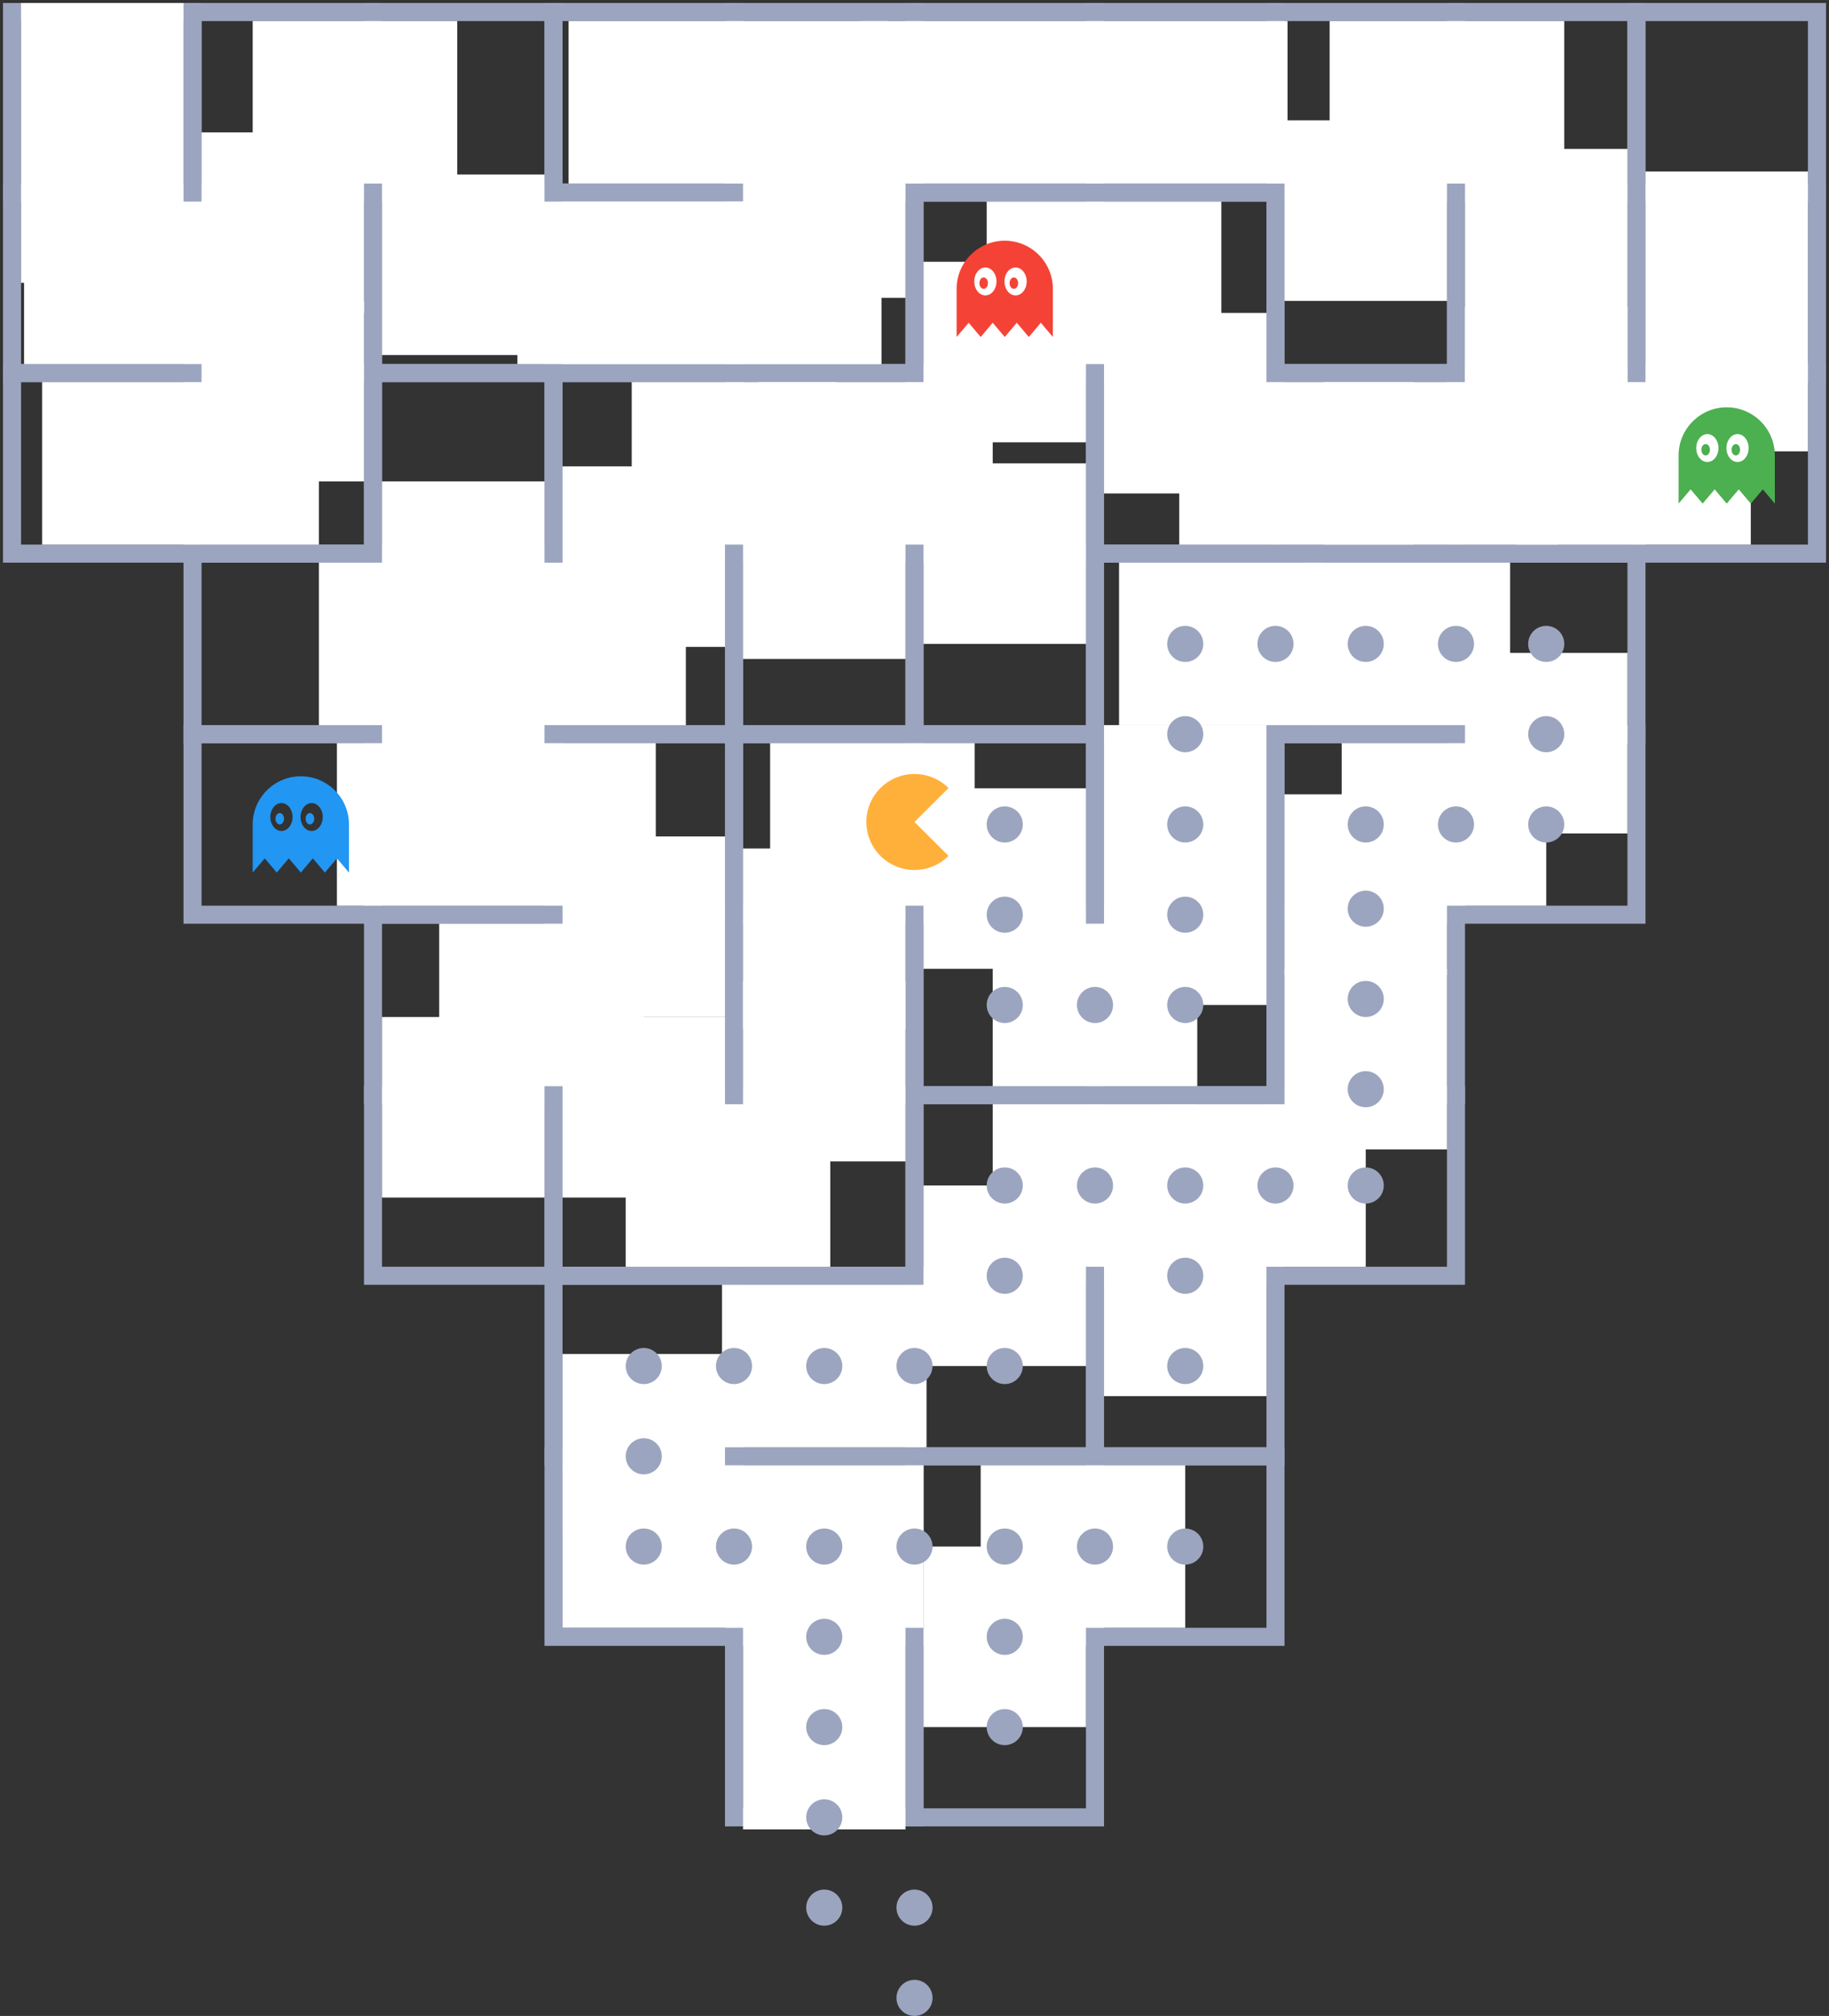<?xml version="1.0" encoding="UTF-8" standalone="no"?>
<svg width="304px" height="335px" viewBox="0 0 304 335" version="1.1" xmlns="http://www.w3.org/2000/svg" xmlns:xlink="http://www.w3.org/1999/xlink" xmlns:sketch="http://www.bohemiancoding.com/sketch/ns">
    <rect x="0" y="0" width="304" height="335" fill="#333333" stroke="none"/>
    <!-- Generator: Sketch 3.2.1 (9971) - http://www.bohemiancoding.com/sketch -->
    <title>Labirint</title>
    <desc>Created with Sketch.</desc>
    <defs></defs>
    <g id="Page-1" stroke="none" stroke-width="1" fill="none" fill-rule="evenodd" sketch:type="MSPage">
        <g id="PC" sketch:type="MSArtboardGroup" transform="translate(-448, -2445)">
            <g id="Why" sketch:type="MSLayerGroup" transform="translate(130, 2269)">
                <g id="Labirint" transform="translate(320, 176)" sketch:type="MSShapeGroup">
                    <g id="Grid" transform="translate(0, 2)" stroke="#9CA5BF" stroke-width="3">
                        <rect id="Path" x="0" y="0" width="30" height="30"></rect>
                        <rect id="Rectangle-52" x="30" y="0" width="30" height="30"></rect>
                        <rect id="Rectangle-53" x="60" y="0" width="30" height="30"></rect>
                        <rect id="Rectangle-54" x="90" y="0" width="30" height="30"></rect>
                        <rect id="Rectangle-58" x="120" y="0" width="30" height="30"></rect>
                        <rect id="Rectangle-55" x="150" y="0" width="30" height="30"></rect>
                        <rect id="Rectangle-56" x="180" y="0" width="30" height="30"></rect>
                        <rect id="Rectangle-57" x="210" y="0" width="30" height="30"></rect>
                        <rect id="Rectangle-60" x="240" y="0" width="30" height="30"></rect>
                        <rect id="Rectangle-59" x="270" y="0" width="30" height="30"></rect>
                        <rect id="Rectangle-61" x="0" y="30" width="30" height="30"></rect>
                        <rect id="Rectangle-62" x="30" y="30" width="30" height="30"></rect>
                        <rect id="Rectangle-63" x="60" y="30" width="30" height="30"></rect>
                        <rect id="Rectangle-64" x="90" y="30" width="30" height="30"></rect>
                        <rect id="Rectangle-65" x="120" y="30" width="30" height="30"></rect>
                        <rect id="Rectangle-66" x="150" y="30" width="30" height="30"></rect>
                        <rect id="Rectangle-67" x="180" y="30" width="30" height="30"></rect>
                        <rect id="Rectangle-68" x="210" y="30" width="30" height="30"></rect>
                        <rect id="Rectangle-69" x="240" y="30" width="30" height="30"></rect>
                        <rect id="Rectangle-70" x="270" y="30" width="30" height="30"></rect>
                        <rect id="Rectangle-72" x="0" y="60" width="30" height="30"></rect>
                        <rect id="Rectangle-73" x="30" y="60" width="30" height="30"></rect>
                        <rect id="Rectangle-74" x="60" y="60" width="30" height="30"></rect>
                        <rect id="Rectangle-75" x="90" y="60" width="30" height="30"></rect>
                        <rect id="Rectangle-76" x="120" y="60" width="30" height="30"></rect>
                        <rect id="Rectangle-77" x="150" y="60" width="30" height="30"></rect>
                        <rect id="Rectangle-78" x="180" y="60" width="30" height="30"></rect>
                        <rect id="Rectangle-79" x="210" y="60" width="30" height="30"></rect>
                        <rect id="Rectangle-80" x="240" y="60" width="30" height="30"></rect>
                        <rect id="Rectangle-81" x="270" y="60" width="30" height="30"></rect>
                        <rect id="Rectangle-84" x="30" y="90" width="30" height="30"></rect>
                        <rect id="Rectangle-85" x="60" y="90" width="30" height="30"></rect>
                        <rect id="Rectangle-86" x="90" y="90" width="30" height="30"></rect>
                        <rect id="Rectangle-87" x="120" y="90" width="30" height="30"></rect>
                        <rect id="Rectangle-88" x="150" y="90" width="30" height="30"></rect>
                        <rect id="Rectangle-89" x="180" y="90" width="30" height="30"></rect>
                        <rect id="Rectangle-90" x="210" y="90" width="30" height="30"></rect>
                        <rect id="Rectangle-91" x="240" y="90" width="30" height="30"></rect>
                        <rect id="Rectangle-95" x="30" y="120" width="30" height="30"></rect>
                        <rect id="Rectangle-96" x="60" y="120" width="30" height="30"></rect>
                        <rect id="Rectangle-97" x="90" y="120" width="30" height="30"></rect>
                        <rect id="Rectangle-98" x="120" y="120" width="30" height="30"></rect>
                        <rect id="Rectangle-99" x="150" y="120" width="30" height="30"></rect>
                        <rect id="Rectangle-100" x="180" y="120" width="30" height="30"></rect>
                        <rect id="Rectangle-101" x="210" y="120" width="30" height="30"></rect>
                        <rect id="Rectangle-102" x="240" y="120" width="30" height="30"></rect>
                        <rect id="Rectangle-107" x="60" y="150" width="30" height="30"></rect>
                        <rect id="Rectangle-108" x="90" y="150" width="30" height="30"></rect>
                        <rect id="Rectangle-109" x="120" y="150" width="30" height="30"></rect>
                        <rect id="Rectangle-110" x="150" y="150" width="30" height="30"></rect>
                        <rect id="Rectangle-111" x="180" y="150" width="30" height="30"></rect>
                        <rect id="Rectangle-112" x="210" y="150" width="30" height="30"></rect>
                        <rect id="Rectangle-119" x="60" y="180" width="30" height="30"></rect>
                        <rect id="Rectangle-120" x="90" y="180" width="30" height="30"></rect>
                        <rect id="Rectangle-121" x="120" y="180" width="30" height="30"></rect>
                        <rect id="Rectangle-122" x="150" y="180" width="30" height="30"></rect>
                        <rect id="Rectangle-123" x="180" y="180" width="30" height="30"></rect>
                        <rect id="Rectangle-124" x="210" y="180" width="30" height="30"></rect>
                        <rect id="Rectangle-131" x="90" y="210" width="30" height="30"></rect>
                        <rect id="Rectangle-132" x="120" y="210" width="30" height="30"></rect>
                        <rect id="Rectangle-133" x="150" y="210" width="30" height="30"></rect>
                        <rect id="Rectangle-134" x="180" y="210" width="30" height="30"></rect>
                        <rect id="Rectangle-142" x="90" y="240" width="30" height="30"></rect>
                        <rect id="Rectangle-143" x="120" y="240" width="30" height="30"></rect>
                        <rect id="Rectangle-144" x="150" y="240" width="30" height="30"></rect>
                        <rect id="Rectangle-145" x="180" y="240" width="30" height="30"></rect>
                        <rect id="Rectangle-154" x="120" y="270" width="30" height="30"></rect>
                        <rect id="Rectangle-155" x="150" y="270" width="30" height="30"></rect>
                    </g>
                    <g id="Overlap" transform="translate(1, 0)" fill="#FFFFFF">
                        <rect id="Rectangle-217" x="270.5" y="28.5" width="27" height="46.5"></rect>
                        <rect id="Rectangle-213" x="210.5" y="20" width="27" height="30"></rect>
                        <rect id="Rectangle-206" x="150.5" y="43.5" width="27" height="30"></rect>
                        <rect id="Rectangle-204" x="90.5" y="77.5" width="27" height="30"></rect>
                        <rect id="Rectangle-202" x="120.5" y="19.5" width="27" height="30"></rect>
                        <rect id="Rectangle-199" x="60.5" y="29" width="27" height="30"></rect>
                        <rect id="Rectangle-194" x="30.5" y="50" width="27" height="30"></rect>
                        <rect id="Rectangle-196" x="30.5" y="22" width="27" height="30"></rect>
                        <rect id="Rectangle-192" x="60.5" y="80" width="27" height="30"></rect>
                        <path d="M183,120.5 L183,93.5 L217,93.5 L217,120.5 L183,120.5 L183,120.5 Z" id="Rectangle-173"></path>
                        <path d="M214,120.5 L214,93.5 L248,93.5 L248,120.5 L214,120.5 L214,120.5 Z" id="Rectangle-172"></path>
                        <path d="M220,150.5 L220,123.5 L254,123.5 L254,150.5 L220,150.5 L220,150.5 Z" id="Rectangle-170"></path>
                        <path d="M190,210.5 L190,183.5 L224,183.5 L224,210.5 L190,210.5 L190,210.5 Z" id="Rectangle-167"></path>
                        <path d="M4,90.5 L4,63.5 L50,63.5 L50,90.5 L4,90.5 L4,90.5 Z" id="Rectangle-195"></path>
                        <path d="M50,120.5 L50,93.5 L111,93.5 L111,120.5 L50,120.5 L50,120.5 Z" id="Rectangle-191"></path>
                        <path d="M91.5,30.5 L91.5,3.5 L144.5,3.5 L144.5,30.5 L91.5,30.5 L91.5,30.5 Z" id="Rectangle-203"></path>
                        <path d="M249,90.5 L249,63.5 L288,63.5 L288,90.5 L249,90.5 L249,90.5 Z" id="Rectangle-216"></path>
                        <path d="M218,30.5 L218,3.5 L257,3.5 L257,30.5 L218,30.5 L218,30.5 Z" id="Rectangle-218"></path>
                        <path d="M140,30.5 L140,3.5 L211,3.5 L211,30.5 L140,30.5 L140,30.5 Z" id="Rectangle-220"></path>
                        <path d="M193,90.5 L193,63.5 L232,63.5 L232,90.5 L193,90.5 L193,90.5 Z" id="Rectangle-212"></path>
                        <path d="M83,60.5 L83,33.5 L143.5,33.5 L143.5,60.5 L83,60.5 L83,60.5 Z" id="Rectangle-201"></path>
                        <path d="M1,60.5 L1,33.5 L54,33.5 L54,60.5 L1,60.5 L1,60.5 Z" id="Rectangle-197"></path>
                        <path d="M39,30.5 L39,3.5 L73,3.5 L73,30.5 L39,30.5 L39,30.5 Z" id="Rectangle-198"></path>
                        <path d="M53,150.5 L53,123.5 L106,123.5 L106,150.5 L53,150.5 L53,150.5 Z" id="Rectangle-189"></path>
                        <path d="M70,180.5 L70,153.5 L104,153.5 L104,180.5 L70,180.5 L70,180.5 Z" id="Rectangle-185"></path>
                        <path d="M101,210.5 L101,183.5 L135,183.5 L135,210.5 L101,210.5 L101,210.5 Z" id="Rectangle-184"></path>
                        <path d="M162,210.5 L162,183.5 L196,183.5 L196,210.5 L162,210.5 L162,210.5 Z" id="Rectangle-166"></path>
                        <path d="M160,270.5 L160,243.5 L194,243.5 L194,270.5 L160,270.5 L160,270.5 Z" id="Rectangle-178"></path>
                        <path d="M117,240.5 L117,213.5 L151,213.5 L151,240.5 L117,240.5 L117,240.5 Z" id="Rectangle-163"></path>
                        <path d="M90.5,270.5 L90.5,243.5 L150.5,243.5 L150.5,270.5 L90.5,270.5 L90.5,270.5 Z" id="Rectangle-161"></path>
                        <rect id="Rectangle-165" x="90.5" y="225" width="27" height="30"></rect>
                        <rect id="Rectangle-169" x="210.5" y="132" width="27" height="30"></rect>
                        <rect id="Rectangle-171" x="240.5" y="108.5" width="27" height="30"></rect>
                        <rect id="Rectangle-190" x="60.5" y="106" width="27" height="30"></rect>
                        <rect id="Rectangle-188" x="90.5" y="139" width="27" height="30"></rect>
                        <rect id="Rectangle-187" x="60.5" y="169" width="27" height="30"></rect>
                        <rect id="Rectangle-186" x="90.5" y="169" width="27" height="30"></rect>
                        <rect id="Rectangle-182" x="120.5" y="163" width="27" height="30"></rect>
                        <rect id="Rectangle-181" x="120.5" y="141" width="27" height="30"></rect>
                        <rect id="Rectangle-176" x="150.5" y="131" width="27" height="30"></rect>
                        <rect id="Rectangle-168" x="210.5" y="161" width="27" height="30"></rect>
                        <rect id="Rectangle-177" x="120.5" y="262" width="27" height="42"></rect>
                        <rect id="Rectangle-179" x="180.5" y="202" width="27" height="30"></rect>
                        <rect id="Path" x="150.5" y="257" width="27" height="30"></rect>
                        <rect id="Rectangle-219" x="240.5" y="24.75" width="27" height="56.25"></rect>
                        <rect id="Rectangle-211" x="180.5" y="52" width="27" height="30"></rect>
                        <path d="M161,60.5 L161,33.5 L200,33.5 L200,60.5 L161,60.5 L161,60.5 Z" id="Rectangle-210"></path>
                        <path d="M125,150.5 L125,123.5 L159,123.5 L159,150.5 L125,150.5 L125,150.5 Z" id="Rectangle-175"></path>
                        <path d="M217,90.5 L217,63.5 L256,63.5 L256,90.5 L217,90.5 L217,90.5 Z" id="Rectangle-214"></path>
                        <path d="M102,90.5 L102,63.5 L136,63.5 L136,90.5 L102,90.5 L102,90.5 Z" id="Rectangle-209"></path>
                        <rect id="Rectangle-208" x="150.5" y="77" width="27" height="30"></rect>
                        <rect id="Rectangle-207" x="120.5" y="79.5" width="27" height="30"></rect>
                        <rect id="Rectangle-215" x="240.5" y="51" width="27" height="30"></rect>
                        <path d="M123,90.5 L123,63.5 L162,63.5 L162,90.5 L123,90.5 L123,90.5 Z" id="Rectangle-205"></path>
                        <path d="M90.5,60.5 L90.5,33.5 L143.5,33.5 L143.5,60.5 L90.5,60.5 L90.5,60.5 Z" id="Rectangle-200"></path>
                        <path d="M162,180.5 L162,153.5 L196,153.5 L196,180.5 L162,180.5 L162,180.5 Z" id="Rectangle-183"></path>
                        <rect id="Rectangle-174" x="180.5" y="120.5" width="27" height="46.5"></rect>
                        <rect id="Path" x="150.5" y="197" width="27" height="30"></rect>
                        <rect id="Rectangle-193" x="0.5" y="0.5" width="27" height="46.5"></rect>
                    </g>
                    <path d="M165,140 C166.657,140 168,138.657 168,137 C168,135.343 166.657,134 165,134 C163.343,134 162,135.343 162,137 C162,138.657 163.343,140 165,140 Z M165,155 C166.657,155 168,153.657 168,152 C168,150.343 166.657,149 165,149 C163.343,149 162,150.343 162,152 C162,153.657 163.343,155 165,155 Z M195,140 C196.657,140 198,138.657 198,137 C198,135.343 196.657,134 195,134 C193.343,134 192,135.343 192,137 C192,138.657 193.343,140 195,140 Z M195,155 C196.657,155 198,153.657 198,152 C198,150.343 196.657,149 195,149 C193.343,149 192,150.343 192,152 C192,153.657 193.343,155 195,155 Z M195,110 C196.657,110 198,108.657 198,107 C198,105.343 196.657,104 195,104 C193.343,104 192,105.343 192,107 C192,108.657 193.343,110 195,110 Z M210,110 C211.657,110 213,108.657 213,107 C213,105.343 211.657,104 210,104 C208.343,104 207,105.343 207,107 C207,108.657 208.343,110 210,110 Z M225,110 C226.657,110 228,108.657 228,107 C228,105.343 226.657,104 225,104 C223.343,104 222,105.343 222,107 C222,108.657 223.343,110 225,110 Z M240,110 C241.657,110 243,108.657 243,107 C243,105.343 241.657,104 240,104 C238.343,104 237,105.343 237,107 C237,108.657 238.343,110 240,110 Z M255,110 C256.657,110 258,108.657 258,107 C258,105.343 256.657,104 255,104 C253.343,104 252,105.343 252,107 C252,108.657 253.343,110 255,110 Z M195,125 C196.657,125 198,123.657 198,122 C198,120.343 196.657,119 195,119 C193.343,119 192,120.343 192,122 C192,123.657 193.343,125 195,125 Z M165,170 C166.657,170 168,168.657 168,167 C168,165.343 166.657,164 165,164 C163.343,164 162,165.343 162,167 C162,168.657 163.343,170 165,170 Z M180,170 C181.657,170 183,168.657 183,167 C183,165.343 181.657,164 180,164 C178.343,164 177,165.343 177,167 C177,168.657 178.343,170 180,170 Z M195,170 C196.657,170 198,168.657 198,167 C198,165.343 196.657,164 195,164 C193.343,164 192,165.343 192,167 C192,168.657 193.343,170 195,170 Z M195,200 C196.657,200 198,198.657 198,197 C198,195.343 196.657,194 195,194 C193.343,194 192,195.343 192,197 C192,198.657 193.343,200 195,200 Z M195,215 C196.657,215 198,213.657 198,212 C198,210.343 196.657,209 195,209 C193.343,209 192,210.343 192,212 C192,213.657 193.343,215 195,215 Z M195,230 C196.657,230 198,228.657 198,227 C198,225.343 196.657,224 195,224 C193.343,224 192,225.343 192,227 C192,228.657 193.343,230 195,230 Z M165,275 C166.657,275 168,273.657 168,272 C168,270.343 166.657,269 165,269 C163.343,269 162,270.343 162,272 C162,273.657 163.343,275 165,275 Z M165,290 C166.657,290 168,288.657 168,287 C168,285.343 166.657,284 165,284 C163.343,284 162,285.343 162,287 C162,288.657 163.343,290 165,290 Z M135,275 C136.657,275 138,273.657 138,272 C138,270.343 136.657,269 135,269 C133.343,269 132,270.343 132,272 C132,273.657 133.343,275 135,275 Z M135,290 C136.657,290 138,288.657 138,287 C138,285.343 136.657,284 135,284 C133.343,284 132,285.343 132,287 C132,288.657 133.343,290 135,290 Z M135,305 C136.657,305 138,303.657 138,302 C138,300.343 136.657,299 135,299 C133.343,299 132,300.343 132,302 C132,303.657 133.343,305 135,305 Z M135,320 C136.657,320 138,318.657 138,317 C138,315.343 136.657,314 135,314 C133.343,314 132,315.343 132,317 C132,318.657 133.343,320 135,320 Z M150,320 C151.657,320 153,318.657 153,317 C153,315.343 151.657,314 150,314 C148.343,314 147,315.343 147,317 C147,318.657 148.343,320 150,320 Z M150,335 C151.657,335 153,333.657 153,332 C153,330.343 151.657,329 150,329 C148.343,329 147,330.343 147,332 C147,333.657 148.343,335 150,335 Z M105,245 C106.657,245 108,243.657 108,242 C108,240.343 106.657,239 105,239 C103.343,239 102,240.343 102,242 C102,243.657 103.343,245 105,245 Z M105,260 C106.657,260 108,258.657 108,257 C108,255.343 106.657,254 105,254 C103.343,254 102,255.343 102,257 C102,258.657 103.343,260 105,260 Z M165,215 C166.657,215 168,213.657 168,212 C168,210.343 166.657,209 165,209 C163.343,209 162,210.343 162,212 C162,213.657 163.343,215 165,215 Z M165,230 C166.657,230 168,228.657 168,227 C168,225.343 166.657,224 165,224 C163.343,224 162,225.343 162,227 C162,228.657 163.343,230 165,230 Z M210,200 C211.657,200 213,198.657 213,197 C213,195.343 211.657,194 210,194 C208.343,194 207,195.343 207,197 C207,198.657 208.343,200 210,200 Z M165,200 C166.657,200 168,198.657 168,197 C168,195.343 166.657,194 165,194 C163.343,194 162,195.343 162,197 C162,198.657 163.343,200 165,200 Z M180,200 C181.657,200 183,198.657 183,197 C183,195.343 181.657,194 180,194 C178.343,194 177,195.343 177,197 C177,198.657 178.343,200 180,200 Z M225,200 C226.657,200 228,198.657 228,197 C228,195.343 226.657,194 225,194 C223.343,194 222,195.343 222,197 C222,198.657 223.343,200 225,200 Z M165,260 C166.657,260 168,258.657 168,257 C168,255.343 166.657,254 165,254 C163.343,254 162,255.343 162,257 C162,258.657 163.343,260 165,260 Z M180,260 C181.657,260 183,258.657 183,257 C183,255.343 181.657,254 180,254 C178.343,254 177,255.343 177,257 C177,258.657 178.343,260 180,260 Z M135,260 C136.657,260 138,258.657 138,257 C138,255.343 136.657,254 135,254 C133.343,254 132,255.343 132,257 C132,258.657 133.343,260 135,260 Z M120,260 C121.657,260 123,258.657 123,257 C123,255.343 121.657,254 120,254 C118.343,254 117,255.343 117,257 C117,258.657 118.343,260 120,260 Z M150,260 C151.657,260 153,258.657 153,257 C153,255.343 151.657,254 150,254 C148.343,254 147,255.343 147,257 C147,258.657 148.343,260 150,260 Z M195,260 C196.657,260 198,258.657 198,257 C198,255.343 196.657,254 195,254 C193.343,254 192,255.343 192,257 C192,258.657 193.343,260 195,260 Z M135,230 C136.657,230 138,228.657 138,227 C138,225.343 136.657,224 135,224 C133.343,224 132,225.343 132,227 C132,228.657 133.343,230 135,230 Z M150,230 C151.657,230 153,228.657 153,227 C153,225.343 151.657,224 150,224 C148.343,224 147,225.343 147,227 C147,228.657 148.343,230 150,230 Z M105,230 C106.657,230 108,228.657 108,227 C108,225.343 106.657,224 105,224 C103.343,224 102,225.343 102,227 C102,228.657 103.343,230 105,230 Z M120,230 C121.657,230 123,228.657 123,227 C123,225.343 121.657,224 120,224 C118.343,224 117,225.343 117,227 C117,228.657 118.343,230 120,230 Z M225,154 C226.657,154 228,152.657 228,151 C228,149.343 226.657,148 225,148 C223.343,148 222,149.343 222,151 C222,152.657 223.343,154 225,154 Z M225,169 C226.657,169 228,167.657 228,166 C228,164.343 226.657,163 225,163 C223.343,163 222,164.343 222,166 C222,167.657 223.343,169 225,169 Z M225,184 C226.657,184 228,182.657 228,181 C228,179.343 226.657,178 225,178 C223.343,178 222,179.343 222,181 C222,182.657 223.343,184 225,184 Z M225,140 C226.657,140 228,138.657 228,137 C228,135.343 226.657,134 225,134 C223.343,134 222,135.343 222,137 C222,138.657 223.343,140 225,140 Z M240,140 C241.657,140 243,138.657 243,137 C243,135.343 241.657,134 240,134 C238.343,134 237,135.343 237,137 C237,138.657 238.343,140 240,140 Z M255,125 C256.657,125 258,123.657 258,122 C258,120.343 256.657,119 255,119 C253.343,119 252,120.343 252,122 C252,123.657 253.343,125 255,125 Z M255,140 C256.657,140 258,138.657 258,137 C258,135.343 256.657,134 255,134 C253.343,134 252,135.343 252,137 C252,138.657 253.343,140 255,140 Z" id="Dotes" fill="#9CA5BF"></path>
                    <path d="M155.657,130.952 C152.533,127.837 147.467,127.837 144.343,130.952 C141.219,134.067 141.219,139.117 144.343,142.232 C147.467,145.347 152.533,145.347 155.657,142.232 L150,136.592 L155.657,130.952 L155.657,130.952 Z" id="Pacman" fill="#FFB03B"></path>
                    <path d="M54,145 L42,145 L42,145 L40,145 L42,142.633 L44,145 L42,145 L40,145 L40,137 C40,132.582 43.591,129 48,129 C52.418,129 56,132.591 56,137 L56,145 L54,145 L56,145 L54,142.633 L52,145 L54,145 Z M46,142.633 L48,145 L44,145 L46,142.633 Z M50,142.633 L52,145 L48,145 L50,142.633 Z M44.781,138.089 C45.801,138.089 46.627,137.05 46.627,135.769 C46.627,134.488 45.801,133.45 44.781,133.45 C43.761,133.45 42.935,134.488 42.935,135.769 C42.935,137.05 43.761,138.089 44.781,138.089 Z M49.799,138.089 C50.818,138.089 51.645,137.05 51.645,135.769 C51.645,134.488 50.818,133.45 49.799,133.45 C48.779,133.45 47.953,134.488 47.953,135.769 C47.953,137.05 48.779,138.089 49.799,138.089 Z M44.497,137 C44.889,137 45.207,136.576 45.207,136.053 C45.207,135.53 44.889,135.107 44.497,135.107 C44.105,135.107 43.787,135.53 43.787,136.053 C43.787,136.576 44.105,137 44.497,137 Z M49.515,137 C49.907,137 50.225,136.576 50.225,136.053 C50.225,135.53 49.907,135.107 49.515,135.107 C49.123,135.107 48.805,135.53 48.805,136.053 C48.805,136.576 49.123,137 49.515,137 Z" id="Blue-Ghost" fill="#2196F3"></path>
                    <path d="M171,56 L159,56 L159,56 L157,56 L159,53.633 L161,56 L159,56 L157,56 L157,48 C157,43.582 160.591,40 165,40 C169.418,40 173,43.591 173,48 L173,56 L171,56 L173,56 L171,53.633 L169,56 L171,56 Z M163,53.633 L165,56 L161,56 L163,53.633 Z M167,53.633 L169,56 L165,56 L167,53.633 Z M161.781,49.089 C162.801,49.089 163.627,48.05 163.627,46.769 C163.627,45.488 162.801,44.45 161.781,44.45 C160.761,44.45 159.935,45.488 159.935,46.769 C159.935,48.05 160.761,49.089 161.781,49.089 Z M166.799,49.089 C167.818,49.089 168.645,48.05 168.645,46.769 C168.645,45.488 167.818,44.45 166.799,44.45 C165.779,44.45 164.953,45.488 164.953,46.769 C164.953,48.05 165.779,49.089 166.799,49.089 Z M161.497,48 C161.889,48 162.207,47.576 162.207,47.053 C162.207,46.53 161.889,46.107 161.497,46.107 C161.105,46.107 160.787,46.53 160.787,47.053 C160.787,47.576 161.105,48 161.497,48 Z M166.515,48 C166.907,48 167.225,47.576 167.225,47.053 C167.225,46.53 166.907,46.107 166.515,46.107 C166.123,46.107 165.805,46.53 165.805,47.053 C165.805,47.576 166.123,48 166.515,48 Z" id="Red-Ghost" fill="#F44336"></path>
                    <path d="M291,83.686 L279,83.686 L279,83.686 L277,83.686 L279,81.319 L281,83.686 L279,83.686 L277,83.686 L277,75.686 C277,71.268 280.591,67.686 285,67.686 C289.418,67.686 293,71.277 293,75.686 L293,83.686 L291,83.686 L293,83.686 L291,81.319 L289,83.686 L291,83.686 Z M283,81.319 L285,83.686 L281,83.686 L283,81.319 Z M287,81.319 L289,83.686 L285,83.686 L287,81.319 Z M281.781,76.775 C282.801,76.775 283.627,75.737 283.627,74.456 C283.627,73.174 282.801,72.136 281.781,72.136 C280.761,72.136 279.935,73.174 279.935,74.456 C279.935,75.737 280.761,76.775 281.781,76.775 Z M286.799,76.775 C287.818,76.775 288.645,75.737 288.645,74.456 C288.645,73.174 287.818,72.136 286.799,72.136 C285.779,72.136 284.953,73.174 284.953,74.456 C284.953,75.737 285.779,76.775 286.799,76.775 Z M281.497,75.686 C281.889,75.686 282.207,75.262 282.207,74.74 C282.207,74.217 281.889,73.793 281.497,73.793 C281.105,73.793 280.787,74.217 280.787,74.74 C280.787,75.262 281.105,75.686 281.497,75.686 Z M286.515,75.686 C286.907,75.686 287.225,75.262 287.225,74.74 C287.225,74.217 286.907,73.793 286.515,73.793 C286.123,73.793 285.805,74.217 285.805,74.74 C285.805,75.262 286.123,75.686 286.515,75.686 Z" id="Green-Ghost" fill="#4CAF50"></path>
                </g>
            </g>
        </g>
    </g>
</svg>